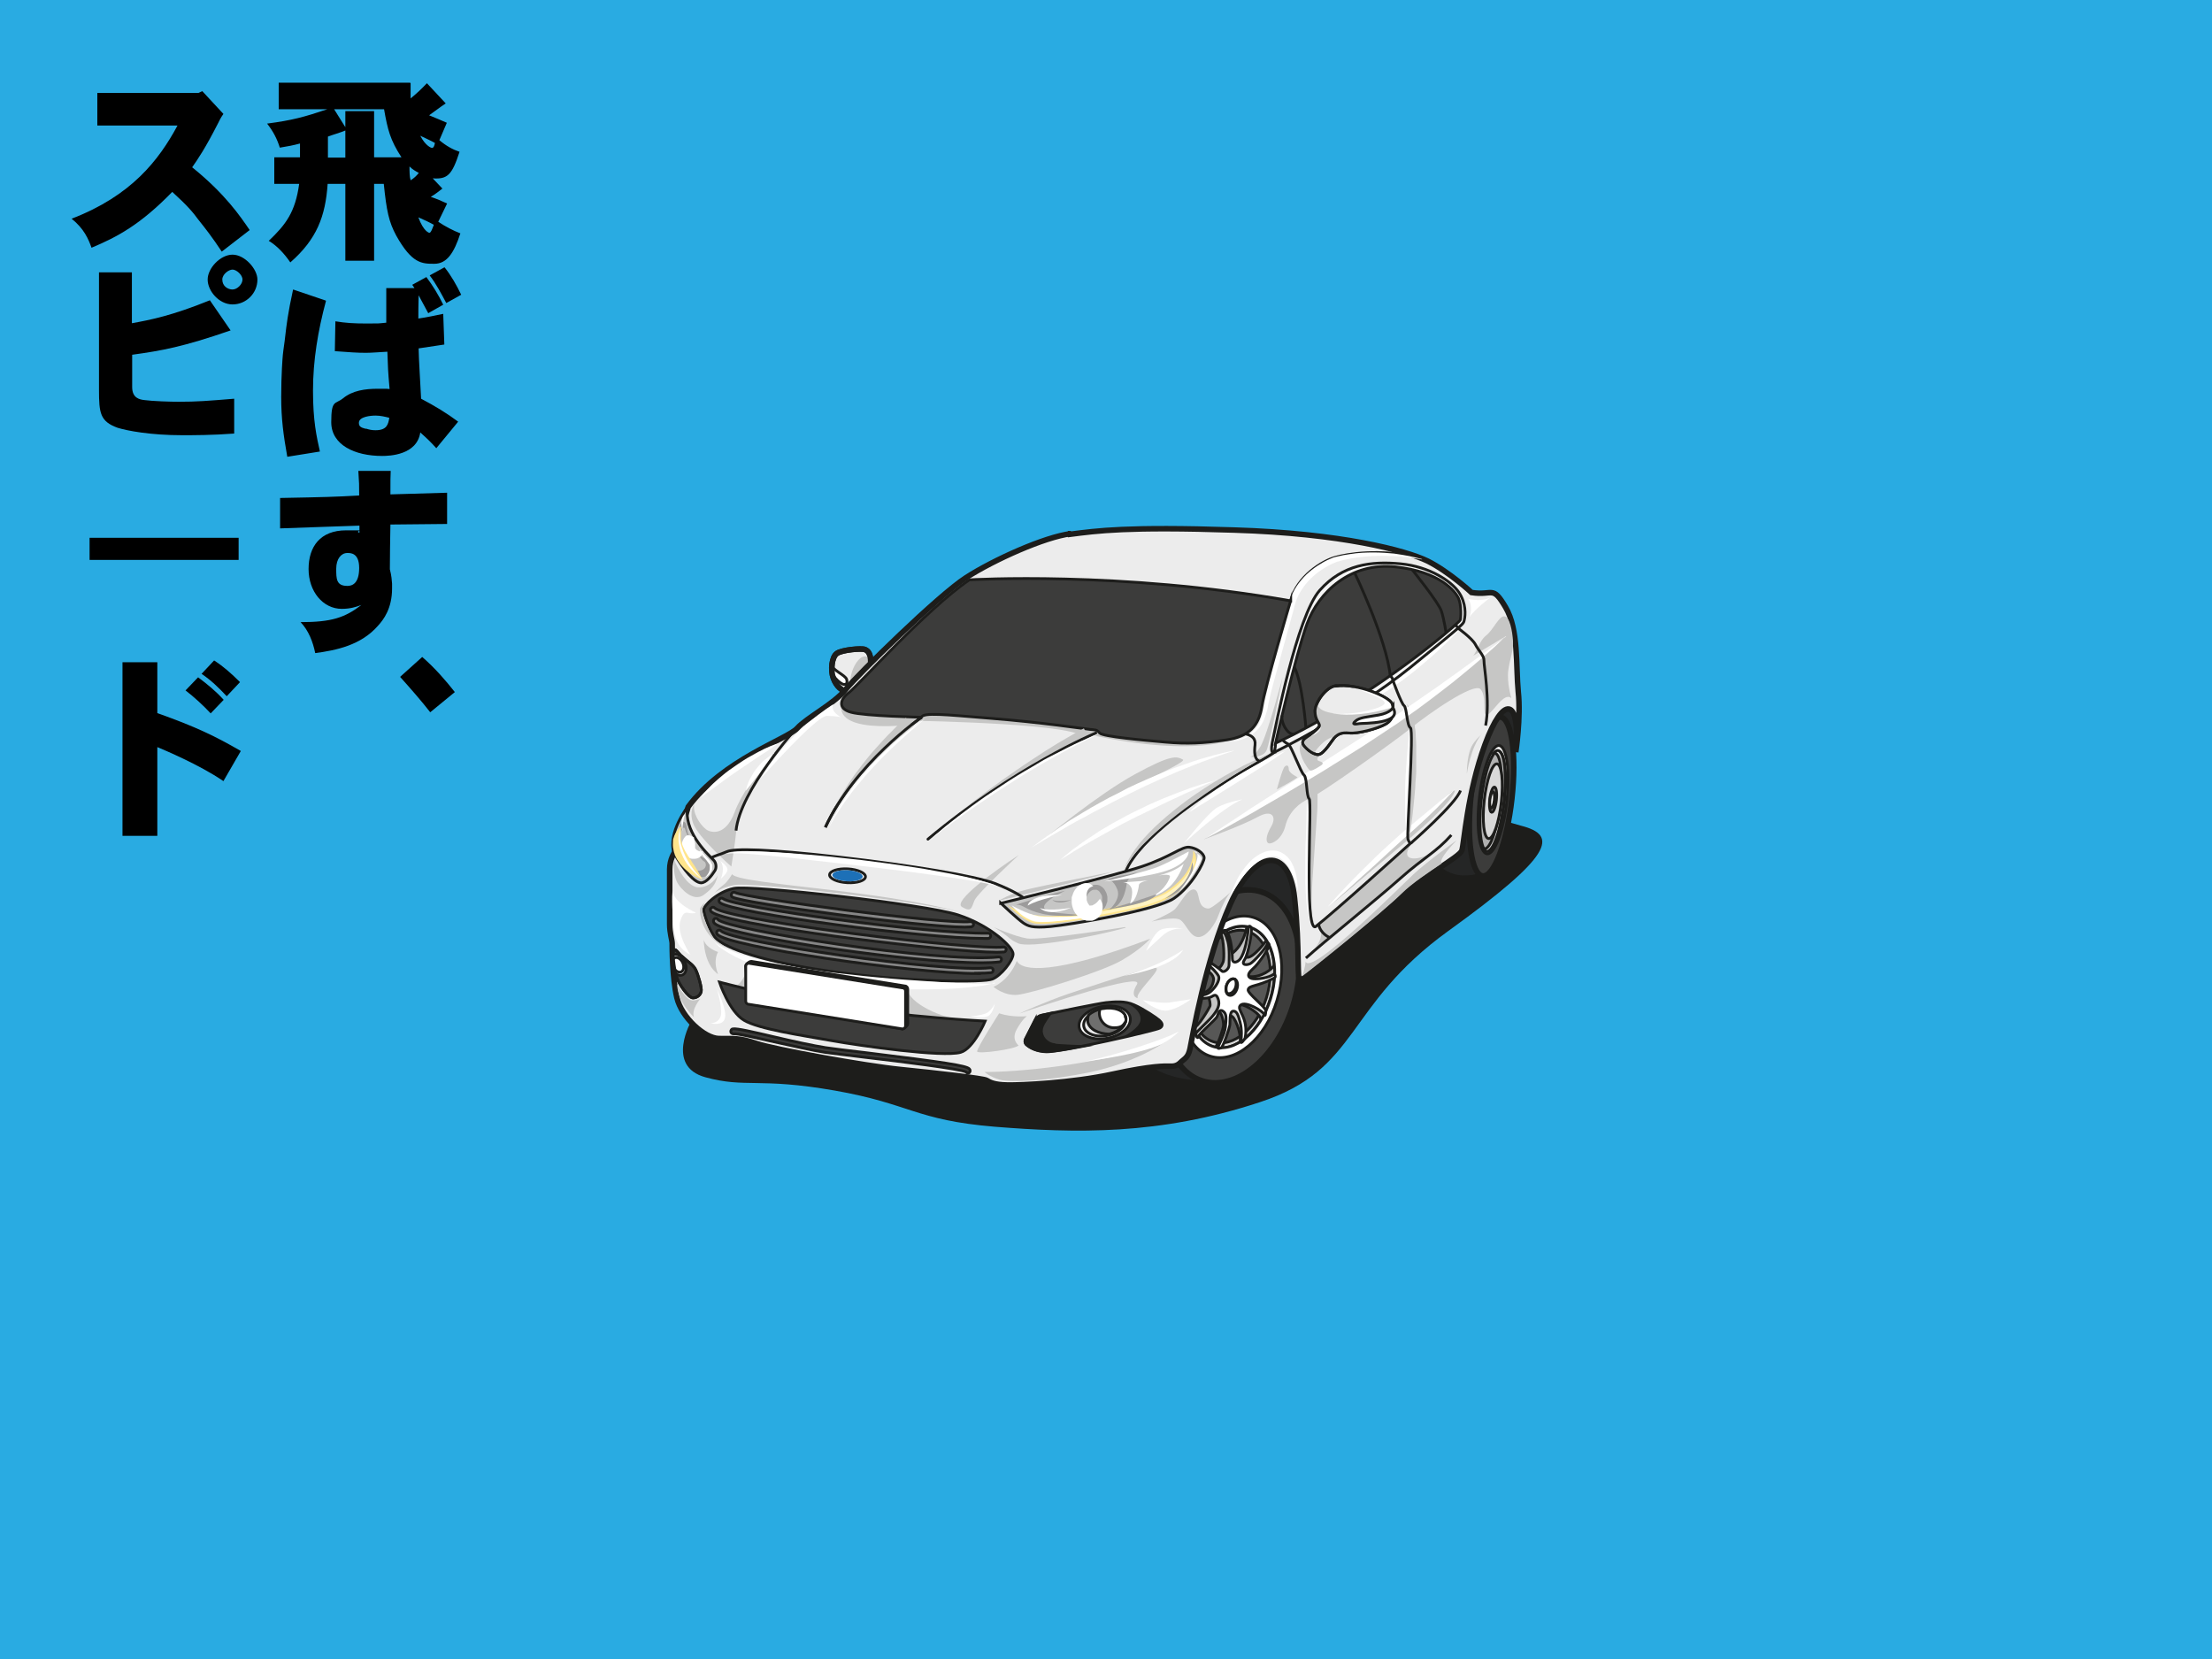 <?xml version="1.0" encoding="UTF-8"?>
<svg xmlns="http://www.w3.org/2000/svg" version="1.1" xmlns:xlink="http://www.w3.org/1999/xlink" viewBox="0 0 800 600">
  <defs>
    <style>
      .cls-1 {
        fill: #ffe58c;
      }

      .cls-2, .cls-3, .cls-4, .cls-5, .cls-6, .cls-7, .cls-8, .cls-9, .cls-10, .cls-11, .cls-12, .cls-13, .cls-14, .cls-15, .cls-16, .cls-17, .cls-18, .cls-19, .cls-20, .cls-21, .cls-22, .cls-23, .cls-24, .cls-25, .cls-26, .cls-27, .cls-28, .cls-29 {
        stroke: #1d1d1b;
      }

      .cls-2, .cls-4, .cls-6, .cls-8, .cls-11, .cls-13, .cls-14, .cls-17, .cls-18, .cls-20, .cls-22, .cls-24, .cls-26, .cls-28 {
        stroke-miterlimit: 10;
      }

      .cls-2, .cls-30 {
        fill: #c6c6c5;
      }

      .cls-3 {
        stroke-width: 2px;
      }

      .cls-3, .cls-12, .cls-18 {
        fill: #3c3c3b;
      }

      .cls-3, .cls-15, .cls-21, .cls-23 {
        stroke-miterlimit: 10;
      }

      .cls-4, .cls-31 {
        fill: #1d1d1b;
      }

      .cls-32 {
        fill: #29abe2;
      }

      .cls-5, .cls-33, .cls-11, .cls-13, .cls-14 {
        fill: none;
      }

      .cls-5, .cls-27 {
        stroke-miterlimit: 10;
        stroke-width: 1px;
      }

      .cls-6 {
        fill: #f5f5f5;
      }

      .cls-7, .cls-8, .cls-23 {
        fill: #d9d9d9;
      }

      .cls-7, .cls-9, .cls-12, .cls-16, .cls-25 {
        stroke-miterlimit: 10;
      }

      .cls-7, .cls-9, .cls-16, .cls-25 {
        stroke-width: 1px;
      }

      .cls-34, .cls-9, .cls-10, .cls-22, .cls-27, .cls-29 {
        fill: #fff;
      }

      .cls-10 {
        stroke-miterlimit: 10;
        stroke-width: 1px;
      }

      .cls-12 {
        stroke-width: 2px;
      }

      .cls-35 {
        clip-path: url(#clippath-1);
      }

      .cls-36 {
        isolation: isolate;
      }

      .cls-13 {
        stroke-linecap: round;
      }

      .cls-14, .cls-17, .cls-24 {
        stroke-width: 2px;
      }

      .cls-15, .cls-16, .cls-37 {
        fill: #9c9b9b;
      }

      .cls-15, .cls-21, .cls-23 {
        stroke-width: 1px;
      }

      .cls-17, .cls-19, .cls-28 {
        fill: #ececec;
      }

      .cls-19, .cls-29 {
        stroke-miterlimit: 10;
        stroke-width: 1px;
      }

      .cls-20 {
        fill: #6f6f6e;
      }

      .cls-21 {
        fill: #575756;
      }

      .cls-38 {
        fill: #1d70b7;
      }

      .cls-39 {
        fill: #fff4c3;
      }

      .cls-24, .cls-40 {
        fill: #252626;
      }

      .cls-25 {
        fill: #b1b1b1;
      }

      .cls-26 {
        fill: #868686;
      }

      .cls-41 {
        clip-path: url(#clippath);
      }
    </style>
    <clipPath id="clippath">
      <path class="cls-33" d="M247.1,346.3c2,1.8,3.6,2.6,4.5,4.4s2.3,6.6,2,7.9-1.5,2.3-3,2.3-5-4.7-5.9-7.6-1.7-9.5-.9-9.8,1.3,1.1,3.3,2.9h0Z"/>
    </clipPath>
    <clipPath id="clippath-1">
      <path class="cls-33" d="M483.2,248.1c7.4-1.1,19.5,3.9,20.3,6.5s.6,5.6-2.4,7.3-10.1,3.5-13.1,3.2-4,.5-5,1.3-4.1,6.5-6.3,6.5-4.9-2.7-5.4-3.7.3-1.9.9-2.3,5-3.5,5-4.5-1.6-2.1-1.6-5.2,3.9-8.7,7.5-9.2h.1Z"/>
    </clipPath>
  </defs>
  <!-- Generator: Adobe Illustrator 28.7.4, SVG Export Plug-In . SVG Version: 1.2.0 Build 166)  -->
  <g>
    <g id="Layer_1">
      <g id="Layer_1-2" data-name="Layer_1">
        <rect class="cls-32" x="-145" y="-37.5" width="978" height="698"/>
        <g class="cls-36">
          <g class="cls-36">
            <path d="M148.5,30.1c0,1.9,0,3.8,0,5.5,2.1-1.7,4-3.5,5.9-5.5l6.8,7.3c-2,1.3-4,2.9-6,4.3,2.2.9,4.6,1.9,6.4,2.7l-2.7,6.3c2.5,2.1,4.9,3.4,7.3,4.2-2.7,8.3-4.3,10-9.7,9.6l3.5,3.7c-1.4,1.1-2.7,2.1-4.2,3,2.1.7,4,1.5,5.9,2.4l-3.2,6.6c2.5,1.7,5.4,3.2,8,4.2-2.3,7.1-4.9,11-9.4,11s-8.1,0-13.8-10.2c-2.7-5-3.5-9-4.5-18.7h-3.5v27.8h-10.4v-27.8h-6.4c-.8,11.7-3.9,20-13.5,28.4-2.2-3.2-4.8-6-7.8-7.8,6.2-5.9,9.6-10.4,11-20.6h-9v-9.6h9.3v-5c-2.2.6-4.7,1.1-7.3,1.5-1-3.2-2.4-5.9-4.6-8.7,9.1-1.2,13.5-2.4,21.8-5.2h-17.6v-9.6h47.5ZM124.9,47.2c-2.2.9-4.2,1.4-6.3,2.2v7.6h6.3v-9.8ZM120.9,39.6l4,6.4v-5.8h10.4v16.7h9.9c-4.1-6.3-5-10-6.3-17.4h-18.1ZM151.4,62.5c-1.1-.6-2.2-1.2-3.3-2.3,0,1.7,0,3.6.4,5,1.2-.7,2.2-1.7,3-2.7ZM155.3,84.2c.6,0,1.2-1.9,1.6-2.9-1.4-.8-3.7-1.9-5.6-2.7,1.9,5.2,3.9,5.6,4,5.6ZM156.2,53.5c.6,0,.9-.7,1.1-1.8-1.4-.8-3.4-1.7-5.3-2.6,1.9,3.7,4,4.4,4.2,4.4Z"/>
            <path d="M117.9,108.8c-2.9,10.8-4.7,21.5-4.7,32.5s1.3,16.6,2.5,22l-11.8,1.9c-1.4-7.9-2.2-13.7-2.2-21.7s.5-14.3.6-15.2c.2-2.1.6-4.2.9-7.1.4-3.4.9-7.9,2.8-16.5l11.8,4ZM154.9,113.3c-1.1-2.1-2.3-4.3-3.5-6.5-.1,3.7-.1,6-.1,8.4,3-.4,6.5-1.2,9-1.7l.4,11.1c-2.7.4-5.8.9-9.3,1.4,0,3,.8,15.7.9,18.2,5.1,2.7,9.1,5.1,13.4,8.3l-7.9,9.6c-2.1-2.3-2.9-3.1-5.8-5.7-1.2,8.2-11.2,8.5-13.8,8.5-9.9,0-18.4-4-18.4-12.2s1.4-6.4,4.2-8.6c3.5-2.9,8.1-3.5,12.7-3.5s2.4,0,4.2.1c-.6-6.8-.6-7.6-.8-13.5-3.6.2-5.9.4-7.8.4-3,0-5.9-.2-11.2-.6l.2-10.8c3.6.6,6.6.8,11.4.8s3.9,0,7-.3c0-1.9,0-10.7,0-12.5h10.2c0,0-.8-1.2-.8-1.2l5.1-2.8c2.4,3.2,4.4,6.5,6.1,10l-5.3,3ZM132.3,155c1.3.4,2.2.6,3.5.6,4.2,0,4.6-2.2,5-4.5-1.6-.4-3.2-.8-5-.8s-6,.4-6,2.6c0,1.2.5,1.7,2.5,2.2ZM160.8,96.7c2.4,3,4.3,6.4,6,9.9l-5.4,3c-1.7-3.2-3.5-6.7-6-10l5.3-2.9Z"/>
            <path d="M141.3,170.4c-.1,2.2-.1,2.9-.1,8.4,6.8-.2,14-.4,20.5-.6v11.3c-3.2,0-20.5.2-20.5.2-.1,4.8-.2,12.7-.2,16.2.6,2.3.7,3.9.8,5.2,0,.6,0,1.2,0,1.7,0,7.3-3.1,11.3-5,13.4-6.2,7.2-15.3,9-22.8,10-.8-4-2.4-8.2-5.3-11.2,11.2,0,16-1.6,22-6.2-1.9.7-4,1.4-7.1,1.4-6.8,0-12-6.3-12-14.4s4.2-14,13.6-14,2.4,0,4.8.9v-2.6c-4.6.1-24.7.9-28.7,1v-11c15.9-.3,19.9-.4,28.6-.9,0-3.9,0-4.5-.3-8.9h11.7ZM125.7,211.9c1.7,0,4.2-.9,4.2-6.5s-3.3-5.4-4.3-5.4c-2.2,0-4,2.1-4,5.7s0,6.2,4,6.2Z"/>
            <path d="M152.7,237.6c4.7,4.1,8.4,8.4,11.8,12.7l-8.9,7.3c-3.1-4-7.4-8.9-10.9-12.8l8-7.2Z"/>
          </g>
          <g class="cls-36">
            <path d="M73.1,32.9l7.7,8.3c-1,1.4-1.5,2.5-2,3.5-4.6,9-7.2,12.8-9.3,15.8,12,9.7,17.3,17.6,20.8,22.7l-10.1,7.8c-3.3-5-5.7-8.1-8.5-11.6-1.9-2.6-3.8-4.9-9.4-10-11.6,11.9-19.9,16.3-29.2,20.2-1.1-3.1-2.7-6.9-7.2-10.5,21.6-8.3,31.5-21.1,38.3-33.7h-29v-11.8h36.6l1.3-.6Z"/>
            <path d="M47.7,98.5v18.4c6.6-1.2,14.4-2.7,28.2-8.3l7.5,10.9c-17.4,6-24.8,7.3-35.6,8.8v11.7c0,4,2.7,4.5,4.5,4.7,3,.4,9.2.6,12.3.6,6.7,0,10.3-.3,20.1-1.1v12.6c-7.8.6-15,.6-18.8.6-11.4,0-19.9-1.6-23.4-2.7-6.3-2.3-6.7-5.3-6.7-13.7v-42.5h12ZM93.1,101.1c0,5-4.1,9-9,9s-9-4.9-9-9,4.6-9,9-9,9,5.2,9,9ZM80.4,101.1c0,2.4,2,3.6,3.7,3.6s3.6-1.9,3.6-3.6-2.2-3.6-3.6-3.6-3.7,1.7-3.7,3.6Z"/>
            <path d="M86.3,194.5v8h-53.9v-8h53.9Z"/>
            <path d="M56.9,239.5v18.4c14.3,5.1,21,8.4,30.2,13.7l-6.3,10.9c-8.6-5.9-21.5-11.3-23.9-12.3v32.1h-12.6v-62.8h12.6ZM71.7,245c3.2,2.4,6.3,4.9,9.2,8.1l-4.7,4.9c-2.7-2.9-6.1-6-9.1-8.3l4.5-4.7ZM77.5,238.9c3.4,2.2,6.3,4.8,9.3,7.8l-4.8,5.1c-3-3.2-5.7-5.8-9.1-8.1l4.5-4.8Z"/>
          </g>
        </g>
        <g>
          <path class="cls-31" d="M250.1,369.1s-9.6,16.5,5,20.5,19.2,0,46.7,4.8,29.1,10.7,58,13.1c28.9,2.3,59.3,3.2,95.9-8.9,36.2-11.9,30.4-34.7,68.1-61.9,37.7-27.2,40.1-34.6,26.2-38.1-13.9-3.6-113.2-39.8-187.3-19.9-74.1,19.9-106.6,77.7-112.6,90.4Z"/>
          <g>
            <path class="cls-40" d="M548.3,271.9l-19.5,35.6-6.7-18.4,7.5-30,14.9-11.1s5.7,4.2,3.6,23.9h.2Z"/>
            <polygon class="cls-40" points="470.4 354.5 429.8 381.3 433 316.6 465.2 303.5 474.8 328.7 470.4 354.5"/>
            <g>
              <path class="cls-24" d="M536,316.6c-8.8,2.8-20.3.9-23.4-19.5s8.1-42.3,25.2-39.5c17.2,2.8-1.9,59-1.9,59h.1Z"/>
              <ellipse class="cls-12" cx="539.5" cy="288" rx="28.9" ry="7.4" transform="translate(193.1 792.1) rotate(-83.6)"/>
              <ellipse class="cls-9" cx="540" cy="289.3" rx="19.7" ry="5" transform="translate(192.3 793.6) rotate(-83.6)"/>
              <ellipse class="cls-25" cx="540" cy="289.8" rx="18.3" ry="4.2" transform="translate(191.7 794.1) rotate(-83.6)"/>
              <path class="cls-8" d="M541.8,271.4c-.5,0-1.1.3-1.6,1h.4c2.2.2,3.1,8.2,2.1,17.7-1.1,9.6-3.7,17.1-5.9,16.9h-.2c.3.6.7.9,1.1.9,2.3.3,5.1-7.7,6.2-17.8,1.1-10.1.2-18.4-2.2-18.7h.1Z"/>
              <ellipse class="cls-7" cx="540" cy="289.8" rx="13.6" ry="3.1" transform="translate(191.7 794.1) rotate(-83.6)"/>
              <ellipse class="cls-16" cx="540" cy="289.3" rx="4.6" ry="1.2" transform="translate(192.3 793.6) rotate(-83.6)"/>
              <ellipse class="cls-9" cx="539.6" cy="289.3" rx="3" ry=".8" transform="translate(192 793.3) rotate(-83.6)"/>
            </g>
            <g>
              <path class="cls-17" d="M314.9,239.6c0-3.2-.9-4.2-2.1-4.7s-8.2.1-10.1,1.4-2.4,6-1.3,9,3.2,4.7,4.9,4.7,8.6-8,8.6-10.3h0Z"/>
              <path class="cls-22" d="M300.8,240.5c0,1.7,5,3.7,5.4,5.2s-.2,2-1.2,1.8-5.3-3.5-4.2-6.9h0Z"/>
              <path class="cls-30" d="M314.9,239.6c0-.8,0-1.5-.2-2,0,0-1.8-.5-2.8,0-2,.8-5.2,5.9-4.3,11.8,2.6-1.9,7.3-7.7,7.3-9.7h0Z"/>
              <path class="cls-14" d="M314.9,239.6c0-3.2-.9-4.2-2.1-4.7s-8.2.1-10.1,1.4-2.4,6-1.3,9,3.2,4.7,4.9,4.7,8.6-8,8.6-10.3h0Z"/>
            </g>
            <g>
              <path class="cls-24" d="M467.6,363.6c-5.9,18.9-18.8,27.5-28.9,28.1-22.7,1.2-36.4-11.5-32.2-30.8,6.9-31.8,37.2-42.1,49.5-38.3,12.3,3.8,17.5,22.2,11.6,41.1h0Z"/>
              <ellipse class="cls-3" cx="445.5" cy="356.8" rx="35.8" ry="23.2" transform="translate(-27.1 676.8) rotate(-72.8)"/>
              <ellipse class="cls-23" cx="445.5" cy="357" rx="22.6" ry="14.6" transform="translate(-27.3 677) rotate(-72.8)"/>
              <ellipse class="cls-21" cx="445" cy="356.8" rx="20.9" ry="13.6" transform="translate(-27.4 676.4) rotate(-72.8)"/>
              <path class="cls-2" d="M451.1,334.4s-1,7.5-5.9,10.7c0,0-.4-6.5-2.2-8.3-1.8-1.8-2.7-1.2-1.5.9s1.3,9.1.9,10.1-1,2.3-2,2.3-4.3-1.7-4.3-1.7c0,0-1.7.4-.5,1.6s3.5,2.5,3.3,4.4-1.5,4.9-5.1,4.7c-3.5-.2,2.7,1,3.2,1.6s.8,2.6.6,3.2-4.5,8-5.9,7.7,1.7,2.9,1.7,2.9c0,0,6.6-8,7.4-8.4s1.8,3.1,1.7,4.7-2.3,7.6-2.9,7.8,1.6.9,1.6.9l2.8-7s0-4.7,1.2-5,3.8,6.1,3.3,9.3c-.5,3.2,1.5-2.4,1.5-2.4l-.6-5.8-1.6-4.3s-.5-.8,1-.9,7.4,3.3,7.2,5.5c-.3,2.3,1.8-2.7,1.8-2.7l-8.5-9.3,12.7-4.3s-.5-5.6-1.1-3.8-5,4.8-9,4.4,1.5-4.2,1.5-4.2l5.2-7.1s.5-1-.5-1.9c0,0-5,7-7.4,6.2l1.7-11.7-1.2-.2h-.1Z"/>
              <path class="cls-22" d="M453.3,331.8c-9-2.8-19.8,6.2-24,20.1-4.3,13.9-.5,27.4,8.5,30.1,9,2.8,19.8-6.2,24-20.1,4.3-13.9.5-27.4-8.5-30.1ZM459.5,361.3c-3.7,11.9-12.9,19.6-20.7,17.2-7.7-2.4-11-14-7.3-25.9s12.9-19.6,20.7-17.2c7.7,2.4,11,14,7.3,25.9Z"/>
              <path class="cls-22" d="M443.4,336.5c2.1,2.5,2.3,9,2.3,10.3s1.1,1.6,2.4.5,3-5.6,3.4-12.1c0,0,.5-.7,1,.3s-1,9.5-2.4,11.6.9,2,2.1,1.4,5.8-5.6,6.3-7.5c0,0,.6.3.5,1s-3.4,6.3-6,8.5c-2.6,2.3-1.2,3.4.4,3.5s5.3-.2,7.5-1.8c0,0,.7,1.1,0,1.5-6.5,3.3-9,2.5-9.5,4.2-.4,1.3,6.5,6.4,6.4,7.7s-.2,2.2-.6,1.2-6.6-4.9-8.5-3.3,3.1,4.3,1.6,12c0,0-1.7,2.6-1.5,1.1s.4-4.1-.3-6.9c-.7-2.8-1.3-4.2-2.6-4-1.3.2-1,3.8-1.1,4.9s-2.5,8.3-3.2,8.4-.9.4-1.1,0,2.4-4.7,2.7-7.6c.3-3,.5-4.8-.9-5.7-1.3-.9-1.6.7-2.1,1.9s-6.6,6.2-6.8,7.3-1.1-.5-.8-1.2,4.5-4.4,6.1-6.4,2.6-3.8,1.9-5.9-1.4-1.5-2.5-.9-3.8.7-4.8.4-.8-1.7.3-1.3c1.1.4,3,.4,4.8-1.5,1.9-1.9,2.8-4.1,2.3-5.1s-2.5-3.3-4.3-4.3-.9-1.5.3-1.1,4.5,2.9,5.2,3.6,2.6-.7,2.6-2.1.3-5.8-.4-8.5c-.8-2.8-1.1-3-1.7-3.6s.8-.5.8-.5h.2Z"/>
              <ellipse class="cls-15" cx="445.5" cy="357" rx="3.1" ry="2" transform="translate(-27.3 677) rotate(-72.8)"/>
              <path class="cls-22" d="M446.9,357c.3-1.1.2-2.2-.2-2.8,0,0-.2,0-.3-.1-1-.3-2.3.7-2.8,2.3-.3,1.1-.2,2.2.2,2.8,0,0,.2,0,.3.1,1,.3,2.3-.7,2.8-2.3Z"/>
            </g>
            <path class="cls-17" d="M387.3,193c-9.5,1.2-27.8,9.4-37.9,15.9s-39.1,35-43.5,40.4-14.1,10.2-17.6,14.1-26.9,11.4-39.4,28.4l-5,16.6s-1.7,2.4-1.7,6v19.8c0,3.4.9,5.8.9,7s0,12.4,1.7,19.6,10,14.7,15.2,14.8,7.1-.4,13.6,1.8c6.6,2.2,39.2,8.1,52.1,9.4s29.9,3.2,31.1,3.9c1.2.7,2.6,1.6,7.5,1.7s23.3-.7,38-3.9,19.2-2.9,20.4-2.9,2.7.2,4.2-1.3,2.8-1.7,3.5-5.1,5.6-32.3,14.6-52.3c9-20.1,21.2-21.1,23.2-2.1s.7,30.6,2.1,29.8,29.6-23.3,36.6-30.3c7-7,21-14.3,21.8-16.7s1.9-20.7,8.4-38.4c6.5-17.7,12.8-17.3,11.1,2.8,0,0,1.9-12.5.9-21.8-.9-9.3.2-22.5-4.6-30.6s-4.4-4.1-12.3-5.3c0,0-8.1-7.5-15.9-11.4-7.8-3.8-31.2-10-69.9-11.2-38.8-1.3-49.8.3-59.2,1.5v-.2Z"/>
            <path class="cls-30" d="M511.2,316.2c-4.9,4.6-36.9,36.7-39,31.6,0,0-.2,2.5-1.3,5.3,4.4-3.2,29.4-23.4,36-29.9,3.8-3.8,9.8-7.7,14.5-10.9-1.2-1.6,4-6.8,5.4-8.4,0,0-10.7,7.7-15.6,12.3h0Z"/>
            <path class="cls-30" d="M512.3,303.1c-7.3,7.8-1.5,8.9,5,5.7,0,0-26,20.9-44.7,37.3,0,0,8.8-7.4,3.4-11.2,0,0,17.4-14.9,22.1-19.2,4.7-4.2,14.1-12.6,14.1-12.6h.1Z"/>
            <path class="cls-34" d="M527.6,227.9s-1.8,2.1-4.9,5c-1.5,1.5-3.3,3.1-5.2,4.8-2,1.7-4.1,3.5-6.3,5.3-2.2,1.7-4.4,3.4-6.6,4.9-1.1.8-2.1,1.5-3.1,2.1-1,.7-2,1.2-2.9,1.8-.9.5-1.7,1-2.5,1.3-.8.4-1.4.7-2,.9-1.2.4-1.8.7-1.8.7,0,0,.6-.4,1.6-1s1.1-.8,1.8-1.2c.7-.5,1.5-1,2.3-1.7,1.7-1.2,3.6-2.7,5.6-4.3s2.1-1.7,3.1-2.5c1.1-.8,2.1-1.7,3.2-2.6,2.2-1.7,4.3-3.4,6.4-5,2-1.6,4-3.1,5.6-4.4,3.3-2.5,5.6-4.1,5.6-4.1h.1Z"/>
            <path class="cls-30" d="M526.2,286c-.7,3.3-10.1,11.9-16.8,17.6-6.8,5.7-27.1,22.9-27.1,22.9,0,0,19.1-18.7,27-25.3,7.9-6.7,16-16.6,16.9-15.2Z"/>
            <path class="cls-34" d="M480.4,327.7s2.6-3,6.6-7.2c1-1.1,2.1-2.2,3.3-3.4s2.4-2.5,3.7-3.7c2.6-2.6,5.4-5.3,8.3-7.9,1.4-1.3,2.9-2.6,4.3-3.9,1.5-1.3,2.9-2.5,4.3-3.6,2.8-2.3,5.4-4.5,7.7-6.4,4.5-3.8,7.6-6.2,7.6-6.2,0,0-2.6,2.9-6.8,7.1-2.1,2.1-4.6,4.4-7.3,6.9-1.4,1.2-2.8,2.5-4.2,3.7-1.4,1.3-2.9,2.6-4.3,3.9-2.9,2.6-5.7,5.3-8.4,7.7-1.4,1.2-2.7,2.4-3.9,3.5-1.3,1.1-2.4,2.2-3.5,3.2-4.4,3.9-7.4,6.4-7.4,6.4h0Z"/>
            <path class="cls-34" d="M444.8,324.3s.2-.6.6-1.7c.2-.5.5-1.2.8-1.9.3-.7.7-1.5,1.1-2.4s1-1.8,1.6-2.7c.6-.9,1.3-1.9,2.1-2.8,1.6-1.9,3.7-3.7,6.4-4.7,1.3-.5,2.8-.6,4.3-.4,1.4.3,2.7,1.1,3.7,2s1.6,2,2.1,3,.8,2.1,1.1,3c.1.5.2.9.3,1.4,0,.4.1.9.2,1.3.1.8.1,1.5.2,2v1.8s-.2-.6-.4-1.7c-.2-.5-.3-1.2-.6-1.9-.2-.7-.5-1.6-.9-2.4-.7-1.7-1.7-3.7-3.4-5.1-.8-.7-1.8-1.2-2.8-1.4-1-.2-2.2,0-3.2.3-1.1.4-2.1,1-3.1,1.7-.9.7-1.9,1.5-2.7,2.3-1.6,1.7-3,3.4-4,5-1.1,1.6-1.9,2.9-2.5,3.9s-.9,1.5-.9,1.5h0Z"/>
            <path class="cls-30" d="M368.5,309.2c-8.9,5.8-24,16.8-20.6,18.8s3.4.5,4.5-2.3c1.2-2.8,16.1-16.5,16.1-16.5Z"/>
            <path class="cls-30" d="M361.1,325.8s33.5-8.2,41.7-10.6c0,0-25.9,5.1-31.8,6.6s-9.9,4-9.9,4h0Z"/>
            <path class="cls-30" d="M257.7,323.6s1.8-2.3,7.7-3.5c5.9-1.3,66.4,5.8,81.1,9.6,0,0-11.4-3.8-47.5-8-16.2-1.9-33.9-3.7-34.2-5.6,0,0-1.7,2.9-3,3.8s-4.2,3.8-4.2,3.8h.1Z"/>
            <path class="cls-34" d="M440.3,281.9s-.9.4-2.5,1.1-3.9,1.7-6.7,2.9c-1.4.6-2.9,1.3-4.4,2-1.6.7-3.2,1.5-4.9,2.3-1.7.8-3.4,1.6-5.2,2.5-1.8.9-3.6,1.7-5.4,2.6s-3.6,1.8-5.3,2.7c-.9.5-1.7.9-2.6,1.4-.8.5-1.7.9-2.5,1.4-1.6.9-3.2,1.8-4.7,2.6-1.5.9-2.9,1.6-4.2,2.4-1.3.8-2.5,1.5-3.5,2.1-1,.7-1.9,1.2-2.7,1.7-1.5.9-2.4,1.5-2.4,1.5,0,0,.8-.6,2.1-1.8.7-.6,1.5-1.2,2.5-2,1-.7,2.1-1.5,3.3-2.4,1.2-.9,2.6-1.8,4-2.7.7-.5,1.5-1,2.2-1.5.8-.5,1.6-.9,2.4-1.4,1.6-1,3.3-2,5.1-2.9,1.7-1,3.5-1.9,5.3-2.8s3.6-1.7,5.4-2.6c1.8-.8,3.6-1.6,5.3-2.3,3.5-1.4,6.8-2.7,9.6-3.7,5.7-2,9.6-2.9,9.6-2.9l.2-.2Z"/>
            <path class="cls-30" d="M435.6,303.5s13.6-4.9,19.2-8,6.9.2,4.9,3.5c-2,3.4-2,5.7-.8,6s4.8-1.5,6-6.4,5.1-8.4,8.7-9.8,30.7-20.6,36.7-25.5,22.9-16.8,25.2-14c2.4,2.9.4,9.5,2.3,9.2s6.1-8.5,8.8-6c0,0-1.7-5.6-1.1-10.1s1.9-6.9,1.7-10.5-1.2-9-3.2-9-3.9,4.9-6.6,7c-2.7,2.1-3.5,7.1-5.2,7.6l12.4-7.4s-14.3,12.4-35.9,27.5-73.2,45.9-73.2,45.9h0Z"/>
            <path class="cls-30" d="M510,302.9s0-.2-.1-.5c0-.4-.1-.9-.2-1.6-.1-1.3-.3-3.3-.4-5.6v-12.2c0-1.5.1-3,.2-4.5,0-1.5.2-3,.2-4.5s.2-3,.3-4.4c0-1.4.2-2.8.2-4.1v-2.2h0c0-.1,0-.2,0-.1h0c0,.1.1.2.2.3,0,0-.3-.2-.1-.1h0c0-.1,0-.2-.2-.3-.2-.2-.3-.5-.3-.7-.4-1.3-.4-2.3-.5-3.3,0-.9,0-1.7-.1-2.4,0-.7-.1-1.2-.2-1.5,0-.3-.2-.5-.2-.5,0,0,.2,0,.4.4.2.3.4.8.6,1.5.2.6.4,1.4.7,2.3.1.4.3.9.4,1.4.2.5.3,1,.5,1.4h0v.2h0c.1,0-.2-.1-.1,0,.1,0,.2.2.3.3s.1.2.1.2h0v.6c0,.2,0,.4.1.5.1.7.2,1.3.2,2,0,1.3.2,2.7.2,4.2v4.4c0,1.5,0,3,0,4.6,0,1.5-.2,3-.3,4.5,0,1.5-.2,3-.3,4.4-.1,1.4-.3,2.8-.4,4.1-.1,1.3-.3,2.5-.4,3.7-.3,2.3-.6,4.2-.8,5.5,0,.7-.2,1.2-.2,1.5v.5h.3Z"/>
            <path class="cls-30" d="M475.1,333.3s0-.2-.2-.5c-.1-.3-.2-.8-.3-1.4-.2-1.3-.4-3.1-.5-5.2-.3-4.3-.4-10.1-.5-15.9,0-5.8-.1-11.5-.3-15.8,0-2.1-.1-3.9-.2-5.1,0-.6-.1-1-.2-1.2h0v.4c.1.2.2.3.3.4.2.2.4.2.4.2l1.9-3.5s.1,0,.4.3.3.3.4.5,0,.2.1.3c0,0,0,.2.1.3v2.3c0,1.3,0,3.1-.2,5.3-.3,4.3-.7,10.1-1.1,15.8-.4,5.7-.8,11.5-.9,15.8v5.2c0,.6.1,1.1.2,1.4,0,.3.1.5.1.5h.5Z"/>
            <path class="cls-34" d="M473.9,333.3s-.4-.6-.6-1.8c-.3-1.2-.6-2.9-.8-5-.2-2.1-.3-4.5-.4-7.1v-8.2c0-2.8,0-5.5.2-8.1,0-2.6.2-5,.2-7.1s.1-3.8.1-5v-1.4c0-.3-.1-.5-.1-.5,0,0,.1.1.2.5,0,.3.2.8.2,1.4.1,1.2.2,2.9.2,5v23.3c0,2.6,0,5,.1,7.1,0,2.1.2,3.8.4,5,.2,1.2.4,1.8.4,1.8h-.1Z"/>
            <path class="cls-34" d="M544.6,230.1s-1.5,1.4-4.1,3.9c-2.7,2.4-6.5,5.8-11.3,9.7-2.4,2-5,4.1-7.8,6.2-2.8,2.2-5.8,4.4-8.9,6.7-1.6,1.1-3.2,2.3-4.8,3.4-1.6,1.2-3.3,2.3-5,3.4-3.4,2.3-6.8,4.5-10.3,6.8-3.5,2.2-7,4.4-10.4,6.5-3.4,2.2-6.9,4.2-10.2,6.2-3.3,2-6.5,3.9-9.6,5.7-3,1.8-6,3.4-8.6,5-10.7,6.1-18,9.9-18,9.9,0,0,6.8-4.6,17.2-11.4,2.6-1.7,5.4-3.5,8.4-5.4s6.1-3.9,9.4-6c6.5-4.2,13.4-8.6,20.3-13,3.5-2.2,6.9-4.4,10.3-6.6s6.7-4.4,9.8-6.6c3.2-2.2,6.2-4.3,9.1-6.3,2.9-2.1,5.6-4,8.1-5.8,10-7.2,16.5-12.2,16.5-12.2h0Z"/>
            <g>
              <path class="cls-30" d="M248.7,291.7c-1.5,8.7,6.4,16.4,9.5,19.5.8.9,1,2.5.4,3.6-1.2,1.9-3.1,4.4-5,4.5-2.4,0-6.3-4.5-9.9-10.9-2.2-7.4,5-16.6,5-16.6h0Z"/>
              <path class="cls-11" d="M248.7,291.7c-1.5,8.7,6.4,16.4,9.5,19.5.8.9,1,2.5.4,3.6-1.2,1.9-3.1,4.4-5,4.5-2.4,0-6.3-4.5-9.9-10.9-2.2-7.4,5-16.6,5-16.6h0Z"/>
              <path class="cls-37" d="M245.5,302.7s0-6.1,1.8-5.5.2,3.6,3.4,7.9c0,0-2.3-2.6-2.9-5.1-.6-2.5-2.3,2.7-2.3,2.7Z"/>
              <path class="cls-37" d="M252.1,308.3c1,1.8,3.6,2.1,4.7,3.5,1.1,1.5-.3,5.3-2.5,5.4s-7.4-4.7-8.3-7.5c0,0,4.3,5.6,7,5.2s2.7-2.8,1.6-3.4-2.4-3.2-2.4-3.2h-.1Z"/>
              <path class="cls-34" d="M254.2,307.9v.6c0,.2-.2.4-.3.7-.2.2-.4.5-.7.7-.6.5-1.6.8-2.7.7-.5,0-1.1-.2-1.6-.5l-.4-.2h0c0-.1-.1-.1-.1-.1v-.2c-.1,0-.3-.2-.3-.2-.1-.1-.3-.3-.4-.4-.8-1-1.1-2.3-1.1-3.5s.6-2.2,1.2-2.9c.2-.2.3-.3.5-.4,0,0,.2,0,.3-.1h.3c.4,0,.7,0,1,.2.3.1.6.3.8.4s.3.2.3.2v.4c0,.2.1.5.2.8,0,.2.1.5.2.9v.2h0v1.1h0v.2h0c-.2-.2,0,0,0,0h0c0,.2,0,.4.2.5.2.3.5.5.9.7s.4.1.6.2h1.2-.1Z"/>
              <path class="cls-1" d="M246.3,299.1v4.2c0,.2,0,.5.1.8.1.5.3,1,.4,1.5.2.5.4,1,.7,1.6.1.3.3.5.4.8l.5.8c.3.6.7,1.1,1,1.6.4.5.7,1.1,1,1.6.4.5.7,1,1,1.5s.6,1,.9,1.4c.3.5.5.9.7,1.3s.4.7.6,1c.3.6.4.9.4.9,0,0-.4-.1-1-.4s-1.5-.6-2.4-1.2c-.5-.3-1-.6-1.5-1s-1-.8-1.5-1.3-1-1-1.5-1.6c-.4-.6-.9-1.2-1.3-1.9l-.5-1c-.2-.4-.3-.7-.4-1.1-.2-.4-.2-.8-.3-1.1,0-.4-.2-.8-.2-1.2-.1-.8,0-1.5,0-2.2s.1-.7.2-1c.1-.3.2-.6.3-.9.5-1.1,1-1.9,1.5-2.4.2-.3.4-.4.5-.6.1-.1.2-.2.2-.2h.2Z"/>
              <path class="cls-34" d="M246,299.6s0,.3-.1.9v2.3c0,.5,0,1,.2,1.6,0,.6.2,1.1.4,1.7s.4,1.2.6,1.8c.3.6.5,1.2.8,1.8.3.6.6,1.2.9,1.7.4.5.6,1.1,1,1.6s.7,1,1,1.4c.4.4.7.9,1,1.2.6.8,1.2,1.4,1.6,1.8.4.4.6.7.6.7,0,0-.3-.2-.7-.6-.2-.2-.5-.4-.8-.7-.3-.3-.7-.5-1-.9-.4-.4-.8-.7-1.2-1.2-.4-.4-.8-.9-1.2-1.4s-.8-1-1.1-1.6c-.4-.5-.7-1.2-1-1.8-.3-.6-.5-1.3-.8-1.9-.2-.6-.4-1.3-.5-1.9s-.2-1.2-.3-1.8v-1.7c0-1,.3-1.9.4-2.4.2-.6.3-.9.3-.9v.3Z"/>
              <path class="cls-34" d="M252.8,306.7s.1.2.3.5.5.7.9,1.1.9.9,1.4,1.5c.5.5,1.1,1.1,1.6,1.8.2.4.4.8.6,1.2v1.3c0,.4-.2.8-.4,1.1-.2.3-.4.6-.6.9-.4.5-.8.8-1.1,1s-.5.3-.5.3l.4-.4c.2-.3.5-.7.8-1.2s.5-1.1.5-1.8v-1c0-.3-.3-.6-.5-.9-.4-.6-.9-1.2-1.4-1.8-.5-.6-.9-1.2-1.2-1.7s-.5-1-.6-1.4c0-.3-.1-.6-.1-.6h0Z"/>
              <path class="cls-34" d="M247.7,294.5c-1.1.7-1.7,2.9-.9,6.1,0,0,0-3.1.9-6.1Z"/>
            </g>
            <g>
              <path class="cls-30" d="M361.9,326.7s40.5-9.8,51-13.3,14.5-7.3,17.2-7,5.3,2.2,5.4,3.8c.1,1.6-4.5,10.3-10.9,14.7-6.5,4.4-38,9.6-44.7,10.2s-8.1-.2-9.8-1.3c-1.7-1.1-8.2-7.2-8.2-7.2h0Z"/>
              <path class="cls-1" d="M431.5,307.6c3,3.1.8,16.3-18.6,20.8s-35.3,6.4-39.1,5.5-9.5-6.7-9.5-6.7c7.3,5.1,17.4,5.3,35.5,1.5s19.2-4.4,23-7c9.7-6.7,8.7-14.1,8.7-14.1h0Z"/>
              <path class="cls-39" d="M376.6,333.5c-1.2,0-2.2,0-2.7-.2-1.6-.4-3.7-1.8-5.4-3.1,3.1,1.2,6.8,1.8,11.1,1.8h0c5.2,0,11.7-.8,20.3-2.6,12.7-2.6,19.9-4.8,23.2-7.1,6.3-4.4,8.3-9,8.8-11.9.1,1,0,2.2-.4,3.5-.7,2.4-4.2,10.5-18.8,13.9-16.8,3.9-30.2,5.7-36.1,5.7h0Z"/>
              <path class="cls-11" d="M361.9,326.7s40.5-9.8,51-13.3,14.5-7.3,17.2-7,5.3,2.2,5.4,3.8c.1,1.6-4.5,10.3-10.9,14.7-6.5,4.4-38,9.6-44.7,10.2s-8.1-.2-9.8-1.3c-1.7-1.1-8.2-7.2-8.2-7.2h0Z"/>
              <path class="cls-34" d="M365.9,327.5s4,4.9,8.9,5.8c4.8.8,22.8-2.2,22.8-2.2,0,0-17.8,1-22.1.2-4.4-.8-9.5-3.8-9.5-3.8h0Z"/>
              <path class="cls-37" d="M400.6,318s2.8-1.1,5.4-1.4,5.4-1.2,5.4-1.2c0,0-3.5,1.5-3.9,4.2s-1.5,8.2-6.3,9.4c0,0,4.3-3.7,2.9-7.3s-3.5-3.7-3.5-3.7Z"/>
              <path class="cls-34" d="M430,307.9s-6.3,3.5-10.7,5.4-19.9,5.5-19.9,5.5c0,0,17.3-1.6,24.1-4.5,6.8-2.9,6.4-6.4,6.4-6.4h.1Z"/>
              <path class="cls-34" d="M428.1,312.4s-2.8,2.8-9.3,4.3c0,0,4.8-1,4.3.5s-2.3,5.8-8.9,8c0,0,5.5-1.4,8.8-4.5,3.4-3.1,5.1-8.3,5.1-8.3Z"/>
              <path class="cls-37" d="M431.1,311.9c1.6,2.6-1.4,9.9-9.9,13.2,0,0,5-3.1,7.4-6.5s2.5-6.7,2.5-6.7Z"/>
              <path class="cls-34" d="M431.8,308s2.9,1.3,2.7,2.7-4.5,8.9-8,11.5c0,0,4.3-4.8,6-9.9s-.7-4.3-.7-4.3h0Z"/>
              <path class="cls-37" d="M392.4,325.4v-.9c0-.6,0-1.4.5-2.4.2-.5.6-1,1.1-1.4s1.2-.7,2.1-.7h.5c.2,0,.4,0,.6.1.4,0,.7.3,1.1.5.7.4,1.2,1.1,1.5,1.7.4.7.6,1.4.7,2.1v1.1c0,.3,0,.7-.2,1-.3,1.3-1.1,2.5-2,3-.9.6-1.9.6-2.5.5-.3,0-.5-.2-.6-.3-.1,0-.2-.1-.2-.1h.9c.5,0,1.2-.4,1.7-1s.9-1.5,1-2.5v-1.5c0-.5-.2-1-.5-1.4-.2-.4-.5-.8-.9-1.1-.2-.1-.4-.2-.6-.3h-.6c-.3,0-.8,0-1.1.2-.4.2-.7.5-1,.8-.6.6-.9,1.3-1.1,1.8,0,.2-.2.5-.2.6v.2h-.2Z"/>
              <path class="cls-37" d="M385.1,322.2s-9.3,4.4-7.2,6.5c2.1,2.1,14.9,2.1,14.9,2.1,0,0-9.2,1.2-15.8-.3-6.5-1.5-6.8-3.4-9.5-3.3,0,0,10.1-3.4,17.5-5h.1Z"/>
              <path class="cls-37" d="M418.2,323.4s-13.8,5-20.7,5.9c0,0,19.4-2.1,20.7-5.9Z"/>
              <path class="cls-34" d="M398,325.4l.2.3c0,.2.2.4.4.8.1.4.2.8.2,1.4s0,1.2-.3,1.9c-.2.7-.7,1.4-1.4,2.1-.4.3-.8.6-1.3.8-.2.1-.5.2-.8.3h-.7s.2,0-.2,0h-.6c-.4,0-.8,0-1-.2-.6-.1-1.2-.4-1.7-.7-1-.7-1.8-1.5-2.3-2.5s-.8-2-.9-3v-2.1c.1-.3.2-.6.3-.8.5-1.8,1.8-3.3,3.2-3.9.7-.3,1.4-.5,2-.4.6,0,1.1.2,1.4.4.4.2.6.4.7.6l.2.2h-.3c-.2,0-.4.2-.7.3-.3.1-.5.4-.7.6-.2.3-.4.6-.5.9-.2.7-.3,1.4-.2,2.2v.7s0,.3.1.5c.1.3.2.7.4.9.1.3.3.4.4.6,0,0,0,.1.1.2h.3c-.3,0,0,0-.2,0h.4c.3,0,.6,0,1-.3.7-.3,1.3-.9,1.7-1.4.2-.2.4-.5.5-.6.1-.2.2-.2.2-.2v.4Z"/>
              <path class="cls-34" d="M406.1,319.1s5.5-.3,9.2-.7c0,0-3.3.5-3.4,1.7s-1,5.8-3.2,6.7c0,0,1.4-4,.4-5.9s-3-1.8-3-1.8h0Z"/>
              <path class="cls-37" d="M380.6,325.5s1.7,2,6.8,0c0,0-4.6.8-6.8,0Z"/>
              <path class="cls-34" d="M376.1,328.4s2.8,3.4,11.3-.1c0,0-7.7,1.4-11.3.1Z"/>
              <path class="cls-34" d="M371.7,327.5s.2-4.1,12.4-3.8c0,0-8.1,1.3-12.4,3.8Z"/>
            </g>
            <path class="cls-30" d="M266.3,300.4c1.5-14.7,21.9-37.1,21.9-37.1,0,0-17.7,17.4-22.5,30.4-3.3,8.9-8.8,7.5-10.4,6.2-2.4-1.9-4.9-6.1-4.2-9.1,0,0-2,2.6-.4,7,1.8,5.1,13.8,15.6,13.8,15.6,0,0,1.4-8.7,1.8-13Z"/>
            <path class="cls-11" d="M370.2,324.7s-3.2-2.4-10.4-5.2c-7.3-2.7-29.8-6.5-56.1-9.5-26.3-3-38.1-3.2-40.8-2s-5.1,1.6-5.7,2.4"/>
            <path class="cls-34" d="M360.9,320.5s-.4-.1-1.1-.3c-.7-.2-1.7-.4-3.1-.7-2.7-.6-6.5-1.2-11.1-1.9-4.6-.7-10-1.4-15.8-2.2-5.8-.7-12-1.5-18.1-2.2-6.2-.7-12.4-1.5-18.2-2.1-5.8-.7-11.2-1.3-15.9-1.7-4.6-.4-8.5-.8-11.2-.8s-2.4,0-3.1.1c-.7,0-1.1.2-1.1.2,0,0,.3-.2,1.1-.4.7-.2,1.8-.3,3.2-.4,2.7-.2,6.6-.2,11.3,0,4.7.2,10.1.6,16,1.1,2.9.3,5.9.5,9,.9,3.1.3,6.1.7,9.2,1,3.1.4,6.2.8,9.2,1.2,3,.4,6,.9,8.9,1.3s5.7.9,8.3,1.4c2.6.5,5.1.9,7.4,1.4,4.6.9,8.4,1.9,11,2.7,1.3.4,2.3.7,3,1s1,.4,1,.4h.1Z"/>
            <path class="cls-18" d="M366.4,345c0,2.4-4.4,7.9-7.5,9.1-3,1.3-30.5,1.2-59.2-2.9s-38.6-9.5-40.8-11.8c-2.2-2.4-4.4-8.9-4.4-10.4s5-6.5,10.9-7.7c5.9-1.3,69.2,5.7,81.1,9.6,11.9,3.9,19.9,11.7,19.9,14.1h0Z"/>
            <path class="cls-34" d="M359.8,355.4h-.3c-.2.1-.5.3-.8.4-.8.2-1.9.4-3.3.7-.7,0-1.5.2-2.4.3-.9,0-1.8.2-2.8.3-2,.2-4.2.4-6.7.5s-5.1.2-7.9.2h-8.9c-1.5,0-3.1-.1-4.7-.2-1.6,0-3.2-.1-4.8-.3-3.2-.2-6.5-.5-9.7-.9-3.3-.4-6.5-.8-9.7-1.3-1.6-.2-3.2-.5-4.7-.8-1.6-.3-3.1-.6-4.6-.9s-3-.6-4.4-1-2.8-.8-4.2-1.1c-1.4-.4-2.7-.8-4-1.2-1.3-.4-2.5-.8-3.6-1.3-2.3-.8-4.4-1.8-6.2-2.7-1.8-.9-3.3-1.8-4.5-2.6-1.2-.8-2.1-1.6-2.6-2.1l-.6-.6c-.1-.2-.2-.2-.2-.2l.2.2c.2.1.4.3.7.5.6.4,1.6,1,2.9,1.6s2.9,1.2,4.7,1.9c.9.3,1.9.7,3,.9,1.1.3,2.2.6,3.3.9,2.3.6,4.9,1.2,7.6,1.8,1.4.3,2.8.5,4.2.8,1.4.2,2.9.5,4.4.8,1.5.2,3,.5,4.5.7,1.6.2,3.1.4,4.7.7,3.1.4,6.4.8,9.6,1.1,3.2.4,6.4.7,9.6,1s6.3.6,9.3.8c3,.2,6,.4,8.8.6s5.4.3,7.9.5c2.4.1,4.7.2,6.6.3,2,0,3.7.1,5.1.1h3.3c.4,0,.7,0,.9-.1h.3v-.3Z"/>
            <path class="cls-34" d="M508.6,300.5s0-.1-.1-.4c0-.3-.1-.7-.1-1.2,0-1-.2-2.5-.2-4.2v-9.2c0-1.1,0-2.3.1-3.4,0-1.1.1-2.3.2-3.4,0-1.1.2-2.2.2-3.3.2-2.1.3-4.1.5-5.8.1-1.7.3-3.1.3-4.1v-1.2c0-.3-.1-.4-.1-.4,0,0,.1,0,.2.3s.2.6.3,1.1c.2,1,.4,2.4.5,4.2.1,1.7.2,3.7.1,5.9v3.3c0,1.1,0,2.3-.1,3.4,0,1.1-.1,2.3-.2,3.4,0,1.1-.2,2.2-.3,3.3-.2,2.1-.4,4.1-.6,5.8-.2,1.7-.4,3.1-.5,4.1,0,.5-.1.9-.1,1.2v.6Z"/>
            <path class="cls-11" d="M288.1,263.3s-20.4,22.4-21.9,37.1"/>
            <path class="cls-30" d="M328.3,357.8c0,4.5,12,10.9,21.6,11.2,8,.2-56.4,1.4-56.4,1.4l-27.4-13.6s3.5-2.3,3.7-6.4l58.6,7.4h-.1Z"/>
            <path class="cls-18" d="M298.5,363.5c31.1,4.5,57.8,5.8,57.8,5.8,0,0-4.2,10-8.9,11.3-6.5,1.8-35.8-2.3-47-4.3-10.6-1.9-25.9-4.1-31.3-7.3-5.4-3.2-8.9-13.8-8.9-13.8,0,0,23,6,38.4,8.2h-.1Z"/>
            <path class="cls-6" d="M460.8,272.1s28.1-13.7,49-30.5c20.8-16.9,19.4-15.8,19.8-17.5s.7-5.9-2-9.9-10.6-9.3-21.1-10.3-20.9.2-29.2,9.6-16.1,50.2-17,54.2-.2,4.9.6,4.5h0Z"/>
            <path class="cls-18" d="M461.3,268.8s7.2-31.7,11.4-43.2c4.2-11.5,15.8-22.3,31.9-20.6,16.2,1.7,21.8,8.9,22.9,11.4s.9,7.1.6,7.9-30.6,27.6-66.8,44.5Z"/>
            <path class="cls-11" d="M461.3,268.8s0,2.4-.6,3.3-6.9,4-16.8,10.2-31.8,20.8-36.8,32.9"/>
            <path class="cls-30" d="M459.5,272.1s-.2.2-.6.5-1,.7-1.8,1.2c-1.6,1-3.9,2.3-6.7,4-2.8,1.7-5.9,3.6-9.3,5.8-3.3,2.2-6.9,4.7-10.3,7.2-3.5,2.5-6.8,5.1-9.9,7.7-1.5,1.3-3,2.6-4.3,3.8-1.3,1.3-2.6,2.5-3.7,3.6-1.1,1.2-2,2.3-2.9,3.3-.8,1-1.5,1.9-2,2.7-.5.8-.9,1.4-1.1,1.9-.2.4-.4.7-.4.7,0,0,0-.3.3-.7.2-.5.4-1.2.9-2,.4-.8,1-1.9,1.7-3s1.6-2.3,2.6-3.6c2-2.5,4.7-5.3,7.7-8s6.4-5.4,9.9-8c3.5-2.5,7.1-4.9,10.6-7s6.8-3.9,9.7-5.4c2.9-1.4,5.4-2.5,7.1-3.3.9-.4,1.5-.7,2-.9.4-.2.6-.4.6-.4h-.1Z"/>
            <path class="cls-11" d="M466.8,217.2c2.4-8.8,11.4-14.3,16-15.6s15.8-3.2,30.8,0"/>
            <path class="cls-34" d="M514.3,202.3s-.4,0-1.3-.2-.9-.1-1.5-.2c-.6,0-1.3-.2-2-.3-1.5-.2-3.4-.4-5.5-.5-2.1,0-4.5-.1-7.2,0-2.6.1-5.4.4-8.4.9-1.5.3-3,.6-4.5,1.1-.3,0-.7.2-1.1.4-.3.1-.7.3-1,.4-.7.3-1.4.7-2.1,1.1-2.8,1.6-5.4,3.7-7.5,6.3-1,1.3-2,2.7-2.7,4.2l-.5,1.1c-.1.4-.3.8-.4,1.2-.3.8-.5,1.7-.7,2.5-1.9,6.8-3.7,13.6-5.5,20s-1.7,6.3-2.5,9.2c-.4,1.5-.7,2.9-1,4.3-.2.7-.3,1.3-.4,2s-.3,1.3-.5,2c-.4,1.3-.8,2.5-1.4,3.6s-1.3,2-2.1,2.8c-1.6,1.6-3.3,2.5-4.8,3-1.5.6-2.7.8-3.5.9s-1.3.2-1.3.2c0,0,.4,0,1.2-.3.8-.2,2-.5,3.4-1.1s3-1.6,4.4-3.2,2.4-3.7,3-6.3c.1-.6.3-1.3.4-2,.1-.7.2-1.4.3-2.1.3-1.4.6-2.9.9-4.3.7-3,1.4-6.1,2.2-9.3.8-3.2,1.6-6.5,2.5-9.9s1.8-6.8,2.7-10.2c.2-.9.5-1.7.7-2.6.1-.4.3-.9.4-1.3l.6-1.3c.8-1.7,1.8-3.2,3-4.6,2.3-2.8,5.2-4.9,8.2-6.6.8-.4,1.5-.8,2.3-1.1.4-.2.8-.3,1.2-.5.4-.1.7-.2,1.2-.3,1.6-.4,3.1-.7,4.7-.9,3-.5,5.9-.6,8.6-.6s5.1.2,7.3.4c2.1.3,4,.6,5.5.9,1.5.3,2.7.6,3.5.8l1.2.3h0Z"/>
            <path class="cls-11" d="M463.8,267.6s1.1,1.1,2.1,1.5,4.5,10.2,5.7,11.2.8,7.6,1.9,8.6-1.9,47.4,2.2,46.3c6.5-5,34.4-30.2,34.4-30.2,0,0-.4-.1-.9-1.5s2.2-39.6.9-40.3-1.3-7.3-2.3-8-4.1-9.3-4.1-9.3c0-.9-1.1-1.6-1.1-1.6"/>
            <path class="cls-11" d="M526.2,226.1s.7.1,1,1c0,0,5.2,3.7,6.4,6s3.2,4.1,3.1,5.8,2.3,14.7.6,23.5"/>
            <path class="cls-18" d="M350,388c-.2,0-.5,0-.6-.3-1.9-1.1-23.6-3.8-36.5-5.3-6.3-.8-11.7-1.4-14.5-1.8-4.6-.7-11.9-2.4-18.4-3.8-6.3-1.4-13.5-3.1-14.7-2.9-.5,0-1-.3-1-.8s.3-1,.8-1c1.5-.2,6.8,1,15.3,3,6.4,1.5,13.7,3.1,18.2,3.8,2.8.4,8.2,1.1,14.4,1.8,28.5,3.5,36.6,4.7,37.6,5.9.4.4.3,1,0,1.3s-.4.2-.6.2h0Z"/>
            <path class="cls-18" d="M247.1,346.3c2,1.8,3.6,2.6,4.5,4.4s2.3,6.6,2,7.9-1.5,2.3-3,2.3-5-4.7-5.9-7.6-1.7-9.5-.9-9.8,1.3,1.1,3.3,2.9h0Z"/>
            <g>
              <g class="cls-41">
                <g>
                  <ellipse class="cls-27" cx="245.2" cy="348.9" rx="2.7" ry="4" transform="translate(-125.6 138.3) rotate(-25.3)"/>
                  <ellipse class="cls-5" cx="245.2" cy="348.9" rx="1.9" ry="2.8" transform="translate(-125.6 138.3) rotate(-25.3)"/>
                </g>
              </g>
              <path class="cls-11" d="M247.1,346.3c2,1.8,3.6,2.6,4.5,4.4s2.3,6.6,2,7.9-1.5,2.3-3,2.3-5-4.7-5.9-7.6-1.7-9.5-.9-9.8,1.3,1.1,3.3,2.9h0Z"/>
            </g>
            <g>
              <path class="cls-30" d="M477.6,272.8c-.9.9-1.9,2.1-.4,2.5s1.4,1,.6,1.5-2.8,1.9-3.8,1.9-6.1-8.4-2.9-10.1,6.5,4.2,6.5,4.2h0Z"/>
              <path class="cls-28" d="M483.2,248.1c7.4-1.1,19.5,3.9,20.3,6.5s.6,5.6-2.4,7.3-10.1,3.5-13.1,3.2-4,.5-5,1.3-4.1,6.5-6.3,6.5-4.9-2.7-5.4-3.7.3-1.9.9-2.3,5-3.5,5-4.5-1.6-2.1-1.6-5.2,3.9-8.7,7.5-9.2h.1Z"/>
              <g class="cls-35">
                <g>
                  <path class="cls-30" d="M503.5,254.7c-2.9,3.4-27.4,6.1-27-.5.5-6.5-4.4,7.5-4.4,7.5,0,0,4,.2,5.1.8s.4,2.9-4.6,4.2-2.6,4-2.6,4l5,2s3.8-6.1,7.9-6.2,20.3,4,22.2-1.9c1.8-5.8-1.6-10-1.6-10h0Z"/>
                  <path class="cls-34" d="M487.5,248.1c4.6,1.6,13.5,4.4,13.3,6.2s-11.7,4.7-19.1,3.6c0,0,4.5,1.3,13.1,0s8.9-3.3,8.9-.2l.2-4-12.7-5.5h-3.7,0Z"/>
                </g>
              </g>
              <path class="cls-11" d="M483.2,248.1c7.4-1.1,19.5,3.9,20.3,6.5s.6,5.6-2.4,7.3-10.1,3.5-13.1,3.2-4,.5-5,1.3-4.1,6.5-6.3,6.5-4.9-2.7-5.4-3.7.3-1.9.9-2.3,5-3.5,5-4.5-1.6-2.1-1.6-5.2,3.9-8.7,7.5-9.2h.1Z"/>
              <path class="cls-22" d="M503.8,255.9s-.8,1.9-5.2,2.7-6.8.8-8.4,2.2.2,1.1,1.5.9,15.7.2,12.1-5.7h0Z"/>
            </g>
            <path class="cls-11" d="M472.3,263.3s-1.2-16.2-4.2-22.1"/>
            <path class="cls-11" d="M489.9,207.1s11.6,24.2,12.9,37.3"/>
            <path class="cls-11" d="M523,228.9s-.7-4.8-1.7-7.9-10.6-15-10.6-15"/>
            <path class="cls-11" d="M468.3,265.4c-2.5.9-5.2-4.3-4.6-6.6"/>
            <path class="cls-11" d="M472.3,346.5c6.4-5.8,25.1-20.8,34-28.7,8.9-7.9,13.1-9.6,18.6-15.8"/>
            <path class="cls-11" d="M476.9,334.3c.6,3.4,4,4.8,4,4.8"/>
            <g>
              <ellipse class="cls-10" cx="306.5" cy="316.7" rx="2.5" ry="6.5" transform="translate(-27.3 604.5) rotate(-86.7)"/>
              <ellipse class="cls-38" cx="306.5" cy="316.7" rx="2" ry="5.5" transform="translate(-27.3 604.5) rotate(-86.7)"/>
            </g>
            <path class="cls-11" d="M510.2,305s16.4-14.3,18-19.1"/>
            <path class="cls-30" d="M243.9,311c-.5,2.8,0,6.3,1.1,8.3s5.7,7.2,9.6,4.3c3.9-2.9,4.3-4.6,5-7,0,0-2.5,4.6-7.2,4.3-4.7-.3-8.6-9.9-8.6-9.9h0Z"/>
            <path class="cls-30" d="M304.6,253.7c-1.4,4-.4,10.9,25.2,8.4l1.8-1.4s62.7,1,60,6.6l3.1-1.5s37.4,9.1,54.7.1l-92.6-10.1-52.2-2.2h0Z"/>
            <path class="cls-18" d="M466.8,217.2s-9.3,31.2-10.4,38.2-4.5,11-12.9,12.2-14,1.5-22,.8-22.7-2-23.8-3.3-1.7-1.1-3.5-1.3-17.9-2.6-35.8-4c-17.2-1.4-24.3-2.2-25.2-.4,0,0-20.2-.4-25.4-1.8-5.2-1.4-3.7-5-.8-7.1s28.1-30.3,43.6-40.8c0,0,54.4-3.3,116.2,7.6h0Z"/>
            <path class="cls-30" d="M393.9,266.9s-.2.1-.7.3c-.5.2-1.1.5-2,.9-1.7.8-4.1,2-7,3.5s-6.2,3.3-9.7,5.3c-1.8,1-3.5,2.1-5.4,3.2-1.8,1.1-3.6,2.3-5.5,3.4-1.8,1.2-3.6,2.3-5.4,3.5s-3.5,2.4-5.2,3.5c-1.7,1.2-3.3,2.3-4.8,3.4s-2.9,2.1-4.2,3.1c-1.3,1-2.5,1.8-3.6,2.6-1,.8-2,1.5-2.7,2.1-1.5,1.2-2.4,1.8-2.4,1.8,0,0,.8-.7,2.3-1.9.7-.6,1.6-1.4,2.6-2.2,1-.9,2.2-1.8,3.4-2.8,1.3-1,2.6-2.2,4.1-3.3,1.5-1.2,3-2.4,4.6-3.6s3.3-2.5,5-3.8,3.5-2.5,5.2-3.8c1.8-1.2,3.5-2.5,5.3-3.7s3.5-2.4,5.2-3.5c3.4-2.3,6.6-4.3,9.4-6s5.2-3,6.9-4c.9-.5,1.5-.8,2-1.1.5-.2.7-.4.7-.4l1.7,3.6h.2Z"/>
            <path class="cls-13" d="M396.3,265.1s-29.3,12.2-60.7,38.4"/>
            <path class="cls-34" d="M396.9,265.7s-1,.5-2.8,1.3c-1.8.9-4.3,2.2-7.2,3.7-3,1.6-6.4,3.5-10.1,5.6-1.8,1-3.7,2.2-5.6,3.3-1.9,1.1-3.8,2.4-5.7,3.6-1.9,1.2-3.8,2.4-5.6,3.6-1.9,1.2-3.6,2.5-5.4,3.6-1.7,1.2-3.4,2.4-5,3.5s-3,2.2-4.4,3.2c-1.3,1-2.6,1.9-3.7,2.7-1.1.8-2,1.6-2.8,2.2-1.6,1.2-2.5,1.9-2.5,1.9,0,0,.9-.7,2.3-2,.8-.6,1.7-1.4,2.7-2.3s2.3-1.8,3.6-2.9c1.3-1,2.8-2.2,4.3-3.3,1.6-1.2,3.2-2.4,4.9-3.6,1.7-1.2,3.5-2.5,5.4-3.7s3.7-2.5,5.6-3.7,3.8-2.4,5.7-3.5c1.9-1.1,3.8-2.2,5.6-3.3,1.8-1.1,3.6-2,5.4-2.9,1.7-.9,3.4-1.7,4.9-2.5,3-1.5,5.6-2.6,7.4-3.4s2.9-1.2,2.9-1.2h.1Z"/>
            <path class="cls-11" d="M333.3,259.4s-24.1,16.6-34.8,39.8"/>
            <path class="cls-30" d="M330,262.9s-.1.1-.4.3c-.3.2-.7.5-1.2.9-1,.8-2.5,2-4.2,3.5-.9.7-1.8,1.6-2.7,2.4-1,.9-1.9,1.8-3,2.8l-3.1,3.1c-1,1.1-2.1,2.2-3.1,3.3-1,1.1-2,2.3-2.9,3.4-.5.6-.9,1.2-1.4,1.7-.4.6-.9,1.2-1.3,1.7-.4.6-.8,1.1-1.3,1.7-.4.6-.8,1.1-1.1,1.7-.7,1.1-1.5,2.1-2,3.1-.6,1-1.1,1.9-1.6,2.7-.4.8-.8,1.5-1.1,2.1-.6,1.2-1,1.8-1,1.8,0,0,.3-.7.8-1.9.3-.6.6-1.4,1-2.2l1.4-2.8c.5-1,1.1-2.1,1.8-3.3.3-.6.7-1.2,1-1.8.4-.6.7-1.2,1.1-1.8.4-.6.8-1.2,1.2-1.9.4-.6.8-1.2,1.3-1.9.8-1.3,1.8-2.5,2.7-3.7.9-1.3,1.9-2.4,2.8-3.6s1.9-2.3,2.9-3.4,1.9-2.1,2.8-3.1,1.8-1.9,2.6-2.7c1.6-1.7,3-3,4-3.9.5-.5.9-.8,1.2-1.1.3-.2.4-.4.4-.4l2.5,3.1v.2Z"/>
            <path class="cls-11" d="M333.3,259.4s-24.1,16.6-34.8,39.8"/>
            <path class="cls-34" d="M335.2,259.4s-.7.5-1.8,1.5c-1.1.9-2.7,2.3-4.6,4-.9.8-2,1.7-3,2.7-1.1,1-2.2,2-3.3,3.1-1.1,1.1-2.3,2.2-3.5,3.4-1.1,1.2-2.3,2.4-3.4,3.6-1.1,1.3-2.3,2.4-3.3,3.7-1.1,1.3-2.1,2.5-3.1,3.7-.9,1.2-1.9,2.4-2.7,3.6-.8,1.2-1.7,2.2-2.3,3.3-.7,1.1-1.3,2-1.9,2.9-.5.9-1,1.7-1.3,2.3-.7,1.3-1.2,2-1.2,2,0,0,.4-.8,1-2.1.3-.7.7-1.5,1.2-2.4s1.1-1.9,1.7-3,1.4-2.2,2.2-3.4c.8-1.2,1.7-2.4,2.7-3.7.9-1.3,2-2.5,3-3.8s2.2-2.5,3.3-3.8c1.1-1.2,2.3-2.4,3.5-3.6,1.2-1.1,2.4-2.3,3.5-3.4,2.3-2.2,4.6-4,6.6-5.6s3.7-2.8,4.9-3.7c1.2-.9,1.9-1.3,1.9-1.3h-.1Z"/>
            <path class="cls-30" d="M367.8,347.6c1.9,3.6,13.2,5.1,48.2-8.1,0,0-3.1,3.6-10.1,7.7-7,4.2-33.2,12.2-38,12.6s-8.6-2.9-8.6-2.9c0,0,5.4-2,8.4-9.3h.1Z"/>
            <path class="cls-30" d="M377.5,303.5s19.9-16.4,33-23.5c13.2-7.2,15-6.5,17.3-5.3s-32.6,15.4-50.4,28.9h.1Z"/>
            <path class="cls-30" d="M244.9,356s3.3,5.8,5.4,5.8,3-.6,3-.6c0,0-3.4,3.9-2.3,6.7,0,0-6-5.4-6.1-11.9h0Z"/>
            <path class="cls-30" d="M437.3,328.6c-4.9,0-2.9-6.4-5.4-6.9s-5.5,6-7.3,7.4c-1.8,1.5-8.1,4.2-8.1,4.2,0,0,8-1.9,10.2-.7s3.6,6.3,6.7,6.3,6.2-4.9,7.2-7.7,3.2-7.4,4.7-8.7c0,0-6.8,6-8,6h0Z"/>
            <path class="cls-30" d="M420.2,377.6s-9.8,6.7-25.6,10.1c-15.8,3.3-29.2,3.9-33,2.8s-5.5-2.8-5.5-2.8c0,0,28.1.4,64.1-10h0Z"/>
            <path class="cls-30" d="M369,366.4s9.2-4.2,17.5-7c8.2-2.7,31.6-10.8,31.9-9.1s-8.1,9.1-6.9,10.7c0,0-3.1-.4-.3-5,2.8-4.7-34.9,7.9-42.3,10.5h0Z"/>
            <path class="cls-30" d="M463.9,244.8s-5.5,20.9-8,25.1-4,3.8-4,3.8c0,0,5,.5,6.2-2.4s5.8-26.5,5.8-26.5h0Z"/>
            <path class="cls-26" d="M348.8,335.3c-15.3,0-79.4-8.6-83.8-10.8-.5-.2-.7-.8-.4-1.3.2-.5.8-.7,1.3-.4,4.1,2,76.1,11.7,85.1,10.5.5,0,1,.3,1.1.8s-.3,1-.8,1.1c-.6,0-1.3.1-2.3.1h-.2Z"/>
            <path class="cls-26" d="M356,339.4c-22.2,0-90.8-9.2-95.6-12.9-.4-.3-.5-.9-.2-1.3s.9-.5,1.3-.2c4.1,3.2,74.3,12.9,95.9,12.5h0c.5,0,.9.4.9.9s-.4,1-.9,1h-1.5.1Z"/>
            <path class="cls-26" d="M360.6,344.4c-9,0-32.1-2.4-52.5-5-14.2-1.8-47.5-6.5-50.9-9.7-.4-.4-.4-1,0-1.3.4-.4,1-.4,1.3,0,1.6,1.6,17.7,5,49.8,9.2,26.1,3.4,49.6,5.5,54.6,4.9.5,0,1,.3,1,.8s-.3,1-.8,1-1.5.1-2.6.1h.1Z"/>
            <path class="cls-26" d="M355,348.2c-13,0-34.3-2.3-51.9-4.8-11.6-1.6-22.3-3.5-30.4-5.1-13.7-2.9-14.3-4.2-14.6-4.8-.2-.5,0-1,.4-1.3.5-.2,1,0,1.2.4,3.2,3.6,79.8,15.8,101.5,13.5.5,0,1,.3,1,.8s-.3,1-.8,1c-1.8.2-4,.3-6.5.3h0Z"/>
            <path class="cls-26" d="M353.6,352.1c-23.4,0-90.7-9.8-94.2-14.2-.3-.4-.3-1,.1-1.3s1-.3,1.3.1c3.3,3.8,80.1,15.3,97.4,13.3.5,0,1,.3,1,.8s-.3,1-.8,1c-1.3.1-2.9.2-4.9.2h0Z"/>
            <path class="cls-30" d="M361.4,366.4s-8.3,12.9-8,13.9,13.6-.8,15-2.2c0,0-2.8-2-.7-5.8s3.7-4.8,3.7-4.8c0,0-5.1.6-10-1h0Z"/>
            <path class="cls-30" d="M406.8,335.3s-30.8,4.9-35.4,4.1c-4.7-.8-12-4.1-12-4.1,6.5,3.9,5,4.2,8.9,5.9s26.2-2.1,38.9-5.7"/>
            <path class="cls-11" d="M450.4,265.4c2.1.5,3.8,1.5,3.5,4s-.3,5.3,1.7,5.9"/>
            <path class="cls-34" d="M253.5,288.4s.3-.4.9-1.2c.6-.7,1.5-1.7,2.6-2.9.6-.6,1.2-1.2,1.9-1.8.7-.6,1.4-1.3,2.2-1.9,1.5-1.3,3.3-2.6,5.1-3.8.9-.6,1.8-1.2,2.7-1.8.9-.6,1.8-1.1,2.7-1.6,1.8-1,3.4-1.9,4.9-2.6s2.7-1.2,3.6-1.5,1.4-.5,1.4-.5c0,0-.4.3-1.2.9-.8.5-1.9,1.3-3.2,2.2-.7.4-1.4.9-2.2,1.4-.8.5-1.6,1.1-2.4,1.6-1.6,1.1-3.4,2.3-5.2,3.5-.9.6-1.7,1.2-2.6,1.8-.8.6-1.7,1.2-2.5,1.8-1.6,1.2-3.1,2.3-4.4,3.2-1.3,1-2.4,1.8-3.1,2.3-.8.6-1.2.9-1.2.9h0Z"/>
            <path class="cls-34" d="M243.4,322c-.7,1.1,0,11.2.2,12.9.2,1.7.3,7.6,6.1,10.4,0,0-5.2-7.6-3.6-12.4,1.6-4.8,2.7-1.8,5.6-2.8,0,0-8.4-3.7-8.3-8h0Z"/>
            <path class="cls-30" d="M255.1,326.3s-1.7,1.4-1.9,2.3-.1,10.1,9.9,14.3c0,0-3.2-1.9-4.8-3.4s-4.6-8.8-4.3-10.6,1.1-2.6,1.1-2.6h0Z"/>
            <path class="cls-34" d="M449.3,289.1s-5.6,1-9,2.9-12.2,13.1-12.2,13.1c0,0,13.9-13,21.2-16Z"/>
            <path class="cls-30" d="M464.6,277.3c-.8.7-2.8,8.2-2.8,8.2,0,0,5.7-3,7.5-4.4,0,0-3.2-1.5-3.2-2.9s-.7-1.7-1.5-.9h0Z"/>
            <path class="cls-34" d="M465.2,271.4s-2.1,1.5-5.4,3.7c-1.6,1.1-3.6,2.3-5.6,3.6-1,.7-2.1,1.3-3.2,2s-2.2,1.4-3.3,2.1c-4.4,2.8-8.9,5.5-12.2,7.6-1.7,1-3.1,1.9-4,2.5-1,.6-1.5.9-1.5.9l1.3-1.3c.8-.8,2.1-1.9,3.6-3.1s3.4-2.6,5.4-4.1c1-.7,2.1-1.4,3.1-2.1,1.1-.7,2.2-1.4,3.3-2.1,2.2-1.4,4.5-2.7,6.7-3.9,2.2-1.2,4.2-2.3,6-3.1,3.5-1.8,6-2.7,6-2.7h-.2Z"/>
            <path class="cls-34" d="M430.6,361.5s-5,3.7-8.7,4-8.6-3.8-8.6-3.8c0,0,6.7,1.3,9.4.9,2.7-.4,7.9-1.2,7.9-1.2h0Z"/>
            <path class="cls-34" d="M259,357.1s4,8,3.2,11.1-5.2,1.9-5.2,1.9c0,0,3,0,3.7-2.8.7-2.9-1.6-10.3-1.6-10.3h-.1Z"/>
            <path class="cls-30" d="M254.5,339.9c.9,3.1,5.2,4.4,5.2,4.4,0,0-2,2.9,0,8,0,0-4.8-2.6-5.2-12.4h0Z"/>
            <path class="cls-34" d="M427.9,335.8s-6-.8-8.4.6-5,7.5-5,7.5c0,0,4.1-3.9,5.9-5.5,1.9-1.7,4.2-2.7,7.5-2.6Z"/>
            <path class="cls-34" d="M427.9,343.5s-7.8,5.7-21.3,9.4c0,0,17.6-2.8,21.3-9.4Z"/>
            <g>
              <path class="cls-18" d="M374.4,368.8l-3.5,6.9c-.4.8-.2,1.7.5,2.2,1.2,1,3.5,2.3,7.1,2.4,5.6.2,39.5-7.6,41-8.5s.6-2.1-.3-2.9-5.8-4.1-9.1-5.5c-3.3-1.5-7-1.1-10.1-.8-2.6.3-18.4,3.5-23.3,4.6-.9.2-1.7.8-2.2,1.7h-.1Z"/>
              <g>
                <ellipse class="cls-29" cx="399.5" cy="369.8" rx="9.4" ry="5.8" transform="translate(-63.7 83.8) rotate(-11.1)"/>
                <ellipse class="cls-19" cx="399.5" cy="369.8" rx="7.7" ry="4.8" transform="translate(-63.7 83.8) rotate(-11.1)"/>
                <path class="cls-20" d="M398.6,364.8c-2,.4-3.7,1.2-4.9,2.3-.3.8-.4,1.6-.3,2.4.5,2.7,3.8,4.4,7.8,4.5,3.8-1,6.4-3.6,5.9-6-.5-2.6-4.3-4-8.5-3.2h0Z"/>
                <path class="cls-22" d="M407.2,368c-.5-2.6-4.3-4-8.5-3.2-.3,0-.6.1-.9.2-.1.5-.2.9-.2,1.4,0,2.9,2.4,5.3,5.3,5.3s3.3-.9,4.2-2.2c.2-.5.2-1,0-1.5h.1Z"/>
              </g>
              <path class="cls-4" d="M381.2,377.8c-3-.4-5.4-3.4-4.3-6.5.7-1.9,3-4.8,3-4.8-1.3.3-2.4.5-3.3.7s-1.7.8-2.2,1.7l-3.5,6.9c-.4.8-.2,1.7.5,2.2,1.2,1,3.5,2.3,7.1,2.4,1.9,0,6.9-.8,12.7-1.9,0,0-8.3-.3-10-.6h0Z"/>
              <path class="cls-31" d="M405.3,375.4c7.4-1.7,13.5-3.2,14.1-3.6,1.5-.9.6-2.1-.3-2.9s-5.8-4.1-9.1-5.5c-1-.5-2.1-.7-3.2-.9,2.8,1.2,5.4,3,5.7,5.7.3,2.6-3.2,5.2-7.2,7.2h0Z"/>
            </g>
            <path class="cls-34" d="M426.1,373.1c-3.9,2.5-23.8,8.9-33.7,10.8,0,0,20.7-2.6,27.8-6.4,4.6-2.4,6-4.4,6-4.4h0Z"/>
            <path class="cls-30" d="M535.9,265.5s-2.6,2.3-3.7,4.5-1.7,6.1-1.7,9.9c0,0,1.3-9.5,5.4-14.5h0Z"/>
            <path class="cls-34" d="M279.8,272.3s-.6.9-1.5,2.3c-.5.7-1,1.4-1.6,2.2-.6.8-1.2,1.6-1.8,2.5-1.3,1.7-2.5,3.4-3.5,4.6s-.9,1.2-1.2,1.5c-.3.4-.5.6-.5.6,0,0,0-.3.2-.7.1-.5.3-1.1.6-1.9.1-.4.3-.8.5-1.2.2-.4.4-.9.7-1.3.3-.4.5-.9.8-1.4.3-.4.6-.9.9-1.3.7-.9,1.4-1.7,2.1-2.4.3-.4.7-.7,1.1-1s.7-.6,1-.8c1.3-1,2.3-1.5,2.3-1.5v-.2Z"/>
            <path class="cls-34" d="M260.5,311.4s2.6,1.7,2.6,3.1-2.4,3.3-2.4,3.3c0,0,1.8-3.9-.2-6.4Z"/>
            <path class="cls-34" d="M301.4,254.7s-16,9.5-26,26.6c0,0,19.8-22.5,23.7-22.4s5.1.5,5.1.5c0,0-4.1-2-2.8-4.7h0Z"/>
            <g>
              <path class="cls-4" d="M326.2,372.1l-54.7-9.5c-.6,0-1-.6-1-1.1l-.8-12.1c0-.7,1.4-1.8,2.1-1.7l55.5,8.9c.6,0,1,.6,1,1.1v12.6c0,.7-1.4,1.8-2.1,1.7h0Z"/>
              <path class="cls-22" d="M326.2,372.1l-55.5-8.9c-.6,0-1-.6-1-1.1v-12.6c0-.7.6-1.2,1.3-1.1l55.5,8.9c.6,0,1,.6,1,1.1v12.6c0,.7-.6,1.2-1.3,1.1Z"/>
            </g>
            <path class="cls-34" d="M359.8,363s-1.3,2.7-3.2,3.5-5.6,1.1-5.6,1.1c0,0,4.8.9,6.5-.2s2.3-4.4,2.3-4.4h0Z"/>
            <path class="cls-34" d="M446.7,271.4s-.3,0-.9.3c-.6.2-1.4.5-2.5.8-1.1.4-2.4.8-3.8,1.3-1.5.5-3.1,1.2-4.9,1.8-1.8.7-3.7,1.4-5.8,2.3-2,.8-4.2,1.7-6.4,2.7-2.2.9-4.4,2-6.7,3-2.3,1-4.6,2.2-6.9,3.3-2.3,1.1-4.6,2.3-6.8,3.4-2.2,1.2-4.4,2.3-6.5,3.4-2.1,1.2-4.1,2.3-6.1,3.3-1.9,1-3.7,2.1-5.4,3.1-1.7,1-3.2,1.8-4.5,2.6-1.3.8-2.5,1.5-3.5,2.1-1.9,1.1-3,1.8-3,1.8,0,0,1-.8,2.8-2.1.9-.7,2-1.5,3.3-2.4s2.7-1.9,4.3-3c1.6-1.1,3.3-2.3,5.2-3.4,1.9-1.1,3.9-2.4,6-3.6s4.3-2.4,6.5-3.6c2.3-1.1,4.6-2.3,6.8-3.5,2.3-1.1,4.7-2.2,7-3.2s4.6-2,6.9-2.9c2.2-.9,4.4-1.7,6.5-2.4,2.1-.8,4.1-1.4,5.9-2,3.7-1.1,6.8-1.9,9-2.4s3.5-.7,3.5-.7h0Z"/>
            <path class="cls-34" d="M531,216.6s4.6,1.2,8-.5c0,0-5.8,4.3-7.6,7.2,0,0,1.6-3.8-.4-6.7Z"/>
          </g>
        </g>
      </g>
    </g>
  </g>
</svg>